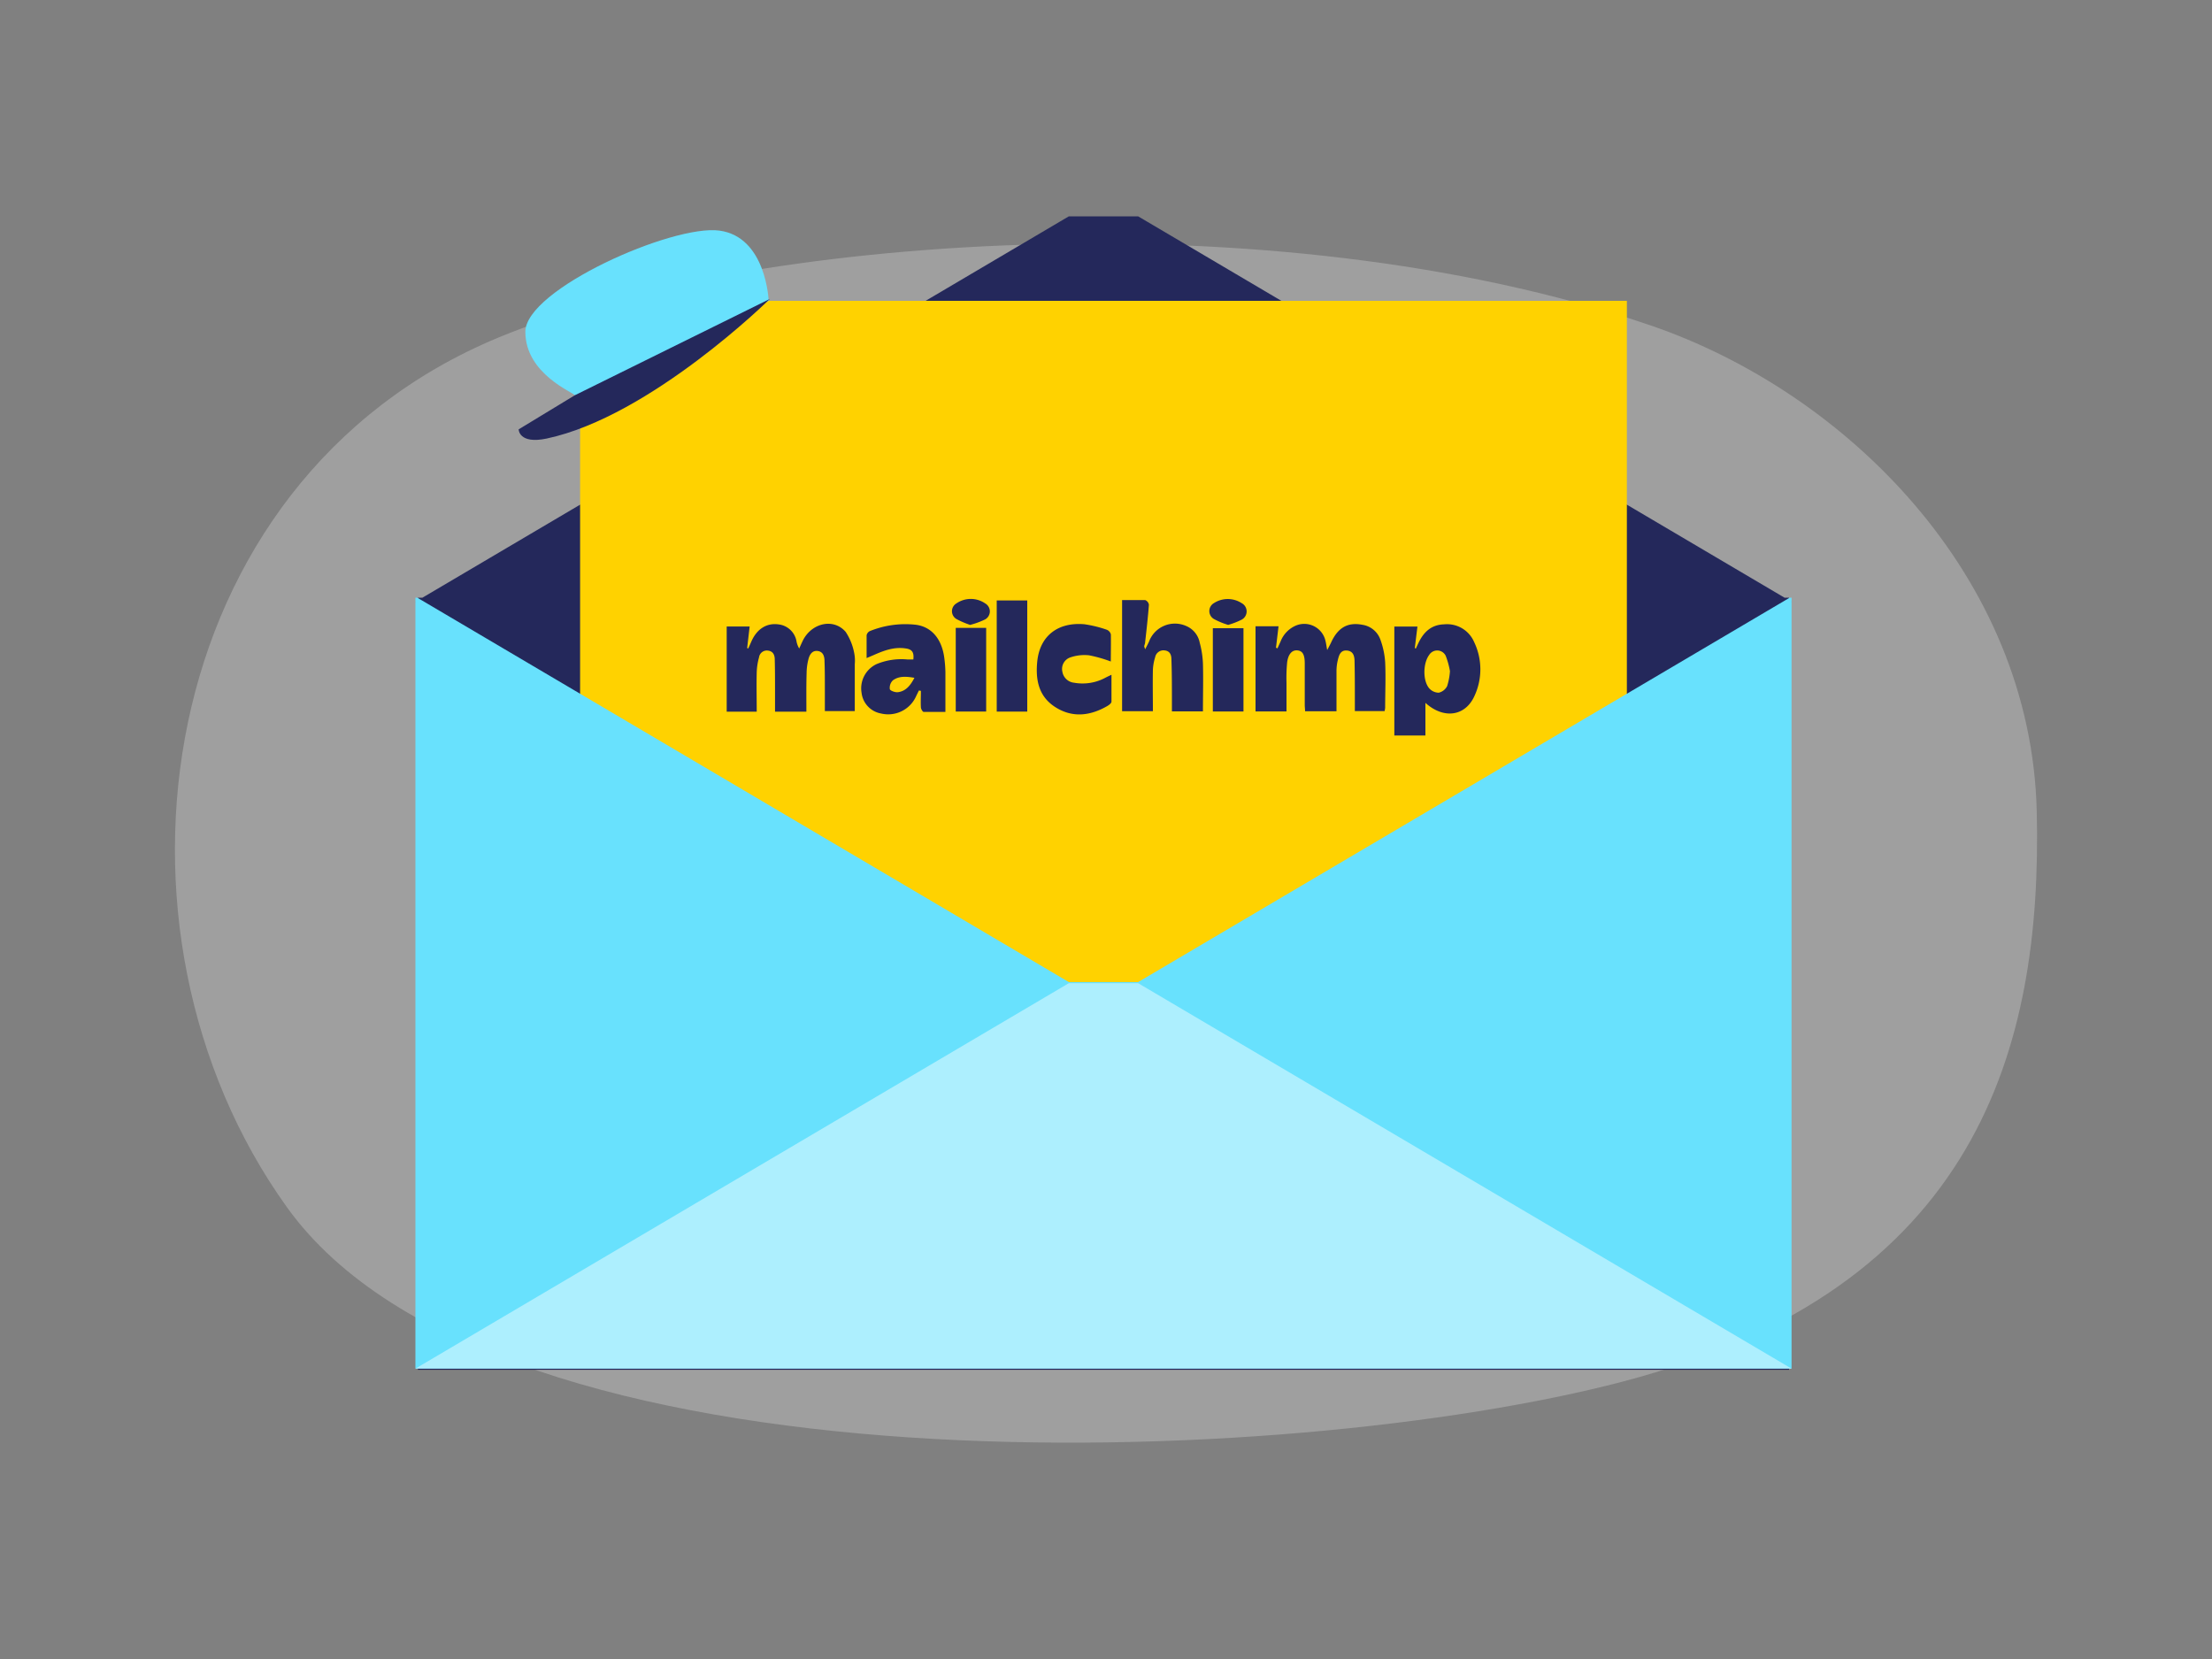<svg id="Layer_1" data-name="Layer 1" xmlns="http://www.w3.org/2000/svg" viewBox="0 0 400 300"><rect x="0" y="0" width="400" height="300" fill="#808080" stroke="none"/><title>_</title><path d="M298.5,58.85c35.23,12.06,68.79,45.15,69.81,87.87S357.66,233,293.47,249.83C233.18,265.68,90,271.42,51.89,218.31,15.92,168.25,27.34,87,90.22,61,134.29,42.77,229.69,35.29,298.5,58.85Z" fill="#e6e6e6" opacity="0.3"/><polygon points="323.97 108.83 323.52 108.56 323.52 108.08 322.7 108.08 205.81 39.12 193.28 39.12 76.39 108.08 75.57 108.08 75.57 108.56 75.12 108.83 75.57 108.83 75.57 247.7 323.52 247.7 323.52 108.83 323.97 108.83" fill="#24285b"/><rect x="104.9" y="54.4" width="189.29" height="176.05" fill="#ffd200"/><polygon points="323.97 108.08 323.97 247.5 75.12 247.5 75.12 108.08 75.46 108.08 193.28 177.59 205.81 177.59 323.63 108.08 323.97 108.08" fill="#68e1fd"/><polygon points="193.28 177.79 205.81 177.79 323.97 247.49 75.12 247.49 193.28 177.79" fill="#fff" opacity="0.46"/><path d="M231,117.25l.57-1.25a5.13,5.13,0,0,1,2.8-2.89,3.93,3.93,0,0,1,5.32,2.79c.11.42.16.86.31,1.65.33-.63.53-1,.7-1.35,1.22-2.7,3-3.73,5.66-3.22a4.11,4.11,0,0,1,3.28,2.74,14.7,14.7,0,0,1,.84,4c.13,2.75,0,5.52,0,8.28a5.6,5.6,0,0,1-.1.59H245c0-.64,0-1.26,0-1.88,0-2.31,0-4.63-.05-6.94,0-.89-.09-2-1.35-2.13s-1.49.94-1.71,1.85a8.47,8.47,0,0,0-.21,1.88c0,2.39,0,4.77,0,7.25H236c0-.37-.06-.77-.06-1.16,0-2.5,0-5,0-7.5,0-1.65-.43-2.27-1.35-2.35s-1.62.62-1.83,2.14a28.38,28.38,0,0,0-.12,3.69c0,1.71,0,3.43,0,5.21h-5.6v-15.4h4.16l-.46,3.87Z" fill="#24285b"/><path d="M145.82,128.69h-5.67c0-1.31,0-2.57,0-3.82,0-1.87,0-3.73-.05-5.6,0-.76-.25-1.5-1.22-1.62a1.42,1.42,0,0,0-1.62,1.21,11.17,11.17,0,0,0-.42,2.75c-.06,2.34,0,4.68,0,7.08h-5.43v-15.4h4.15l-.45,3.9.19.08c.19-.41.38-.82.56-1.24,1-2.32,2.82-3.45,5-3.11a3.72,3.72,0,0,1,3.15,2.93,4.08,4.08,0,0,0,.51,1.42c.2-.44.4-.89.61-1.33,1.55-3.28,5.58-4.24,7.79-1.68a10.39,10.39,0,0,1,1.53,3.74,7,7,0,0,1,.12,2.11c0,2.8,0,5.59,0,8.48h-5.41v-4c0-1.68,0-3.36-.06-5,0-.82-.2-1.73-1.23-1.87s-1.5.71-1.7,1.57a10.36,10.36,0,0,0-.31,2.42C145.79,124,145.82,126.28,145.82,128.69Z" fill="#24285b"/><path d="M257.76,133h-5.62V113.3h4.18c-.17,1.34-.32,2.62-.48,3.9l.2.06c.14-.31.28-.62.43-.93.94-2,2.32-3.36,4.67-3.43a5.33,5.33,0,0,1,5.43,3.2,11.4,11.4,0,0,1,.06,9.75c-1.66,3.69-5.56,4.24-8.87,1.25Zm4.44-11.62a14.46,14.46,0,0,0-.77-2.79,1.71,1.71,0,0,0-3-.14c-1.09,1.47-1.18,4.58,0,6a2.33,2.33,0,0,0,1.75.81,2.29,2.29,0,0,0,1.51-1.19A11.41,11.41,0,0,0,262.2,121.33Z" fill="#24285b"/><path d="M202.91,108.51c1.43,0,2.81,0,4.17,0a1.09,1.09,0,0,1,.68.85c-.17,2.26-.43,4.5-.68,6.75,0,.25-.13.5-.17.75,0,.09.05.19.17.55.3-.59.52-1,.7-1.39a5,5,0,0,1,6.65-2.85,4.12,4.12,0,0,1,2.52,3.06,17,17,0,0,1,.58,3.75c.08,2.86,0,5.72,0,8.66h-5.61v-1.79c0-2.53,0-5.07-.09-7.6,0-.78-.23-1.51-1.19-1.63a1.53,1.53,0,0,0-1.75,1.22,9,9,0,0,0-.41,2.29c-.05,2.46,0,4.92,0,7.48h-5.57Z" fill="#24285b"/><path d="M156.71,119c0-1.45,0-2.79,0-4.12a1.08,1.08,0,0,1,.59-.76,17.11,17.11,0,0,1,8.34-1.14c2.85.38,4.71,2.61,5.13,6.08a22.26,22.26,0,0,1,.19,2.45c0,2.35,0,4.7,0,7.23-1.35,0-2.64,0-3.92,0-.19,0-.49-.51-.51-.81-.06-1,0-2,0-3l-.36-.07c-.16.33-.33.66-.49,1a5.53,5.53,0,0,1-6.37,3.16,4.3,4.3,0,0,1-3.51-3.73,4.85,4.85,0,0,1,2.69-5.19,11.69,11.69,0,0,1,5.58-.85h1.09c.15-1.31-.24-1.86-1.45-2-2.09-.31-4,.44-5.82,1.25Zm8.65,3.57c-1.47-.25-2.79-.36-3.9.46a1.86,1.86,0,0,0-.55,1.59c.07.29,1,.62,1.46.55C163.76,125,164.62,124,165.36,122.56Z" fill="#24285b"/><path d="M200.87,119.62a24.43,24.43,0,0,0-3.93-1.12,7.83,7.83,0,0,0-3.36.37,2.2,2.2,0,0,0-1.47,2.59,2.39,2.39,0,0,0,2.13,2,8.7,8.7,0,0,0,5.64-.9c.3-.16.6-.3,1.11-.54,0,1.71,0,3.29,0,4.86,0,.29-.48.64-.82.83-3.07,1.75-6.25,2.12-9.32.17s-3.61-5-3.28-8.28c.47-4.6,3.7-7.12,8.49-6.72a21.28,21.28,0,0,1,4.09,1,1.24,1.24,0,0,1,.73.84C200.91,116.36,200.87,118,200.87,119.62Z" fill="#24285b"/><path d="M185.76,128.68h-5.52v-20.1h5.52Z" fill="#24285b"/><path d="M219.32,113.6h5.54v15.06h-5.54Z" fill="#24285b"/><path d="M172.83,113.54h5.5v15.13h-5.5Z" fill="#24285b"/><path d="M175.43,113a14.68,14.68,0,0,1-2.49-1.07,1.64,1.64,0,0,1,0-2.81,4.59,4.59,0,0,1,5.22,0,1.66,1.66,0,0,1,0,2.88A13.82,13.82,0,0,1,175.43,113Z" fill="#24285b"/><path d="M222.09,113a13.29,13.29,0,0,1-2.57-1.06,1.66,1.66,0,0,1,0-2.88,4.61,4.61,0,0,1,5,0,1.69,1.69,0,0,1,0,3A13.5,13.5,0,0,1,222.09,113Z" fill="#24285b"/><path d="M139,54.4c-3.64,2.16-34.89,17.58-35.06,17.08S95,67.66,95,60s26.62-19.46,35.1-18.3S139,54.4,139,54.4Z" fill="#68e1fd"/><path d="M103.94,71.48,93.79,77.64s0,2.73,5.08,1.66c18.8-4,40.34-25.24,40.34-25.24Z" fill="#24285b"/></svg>